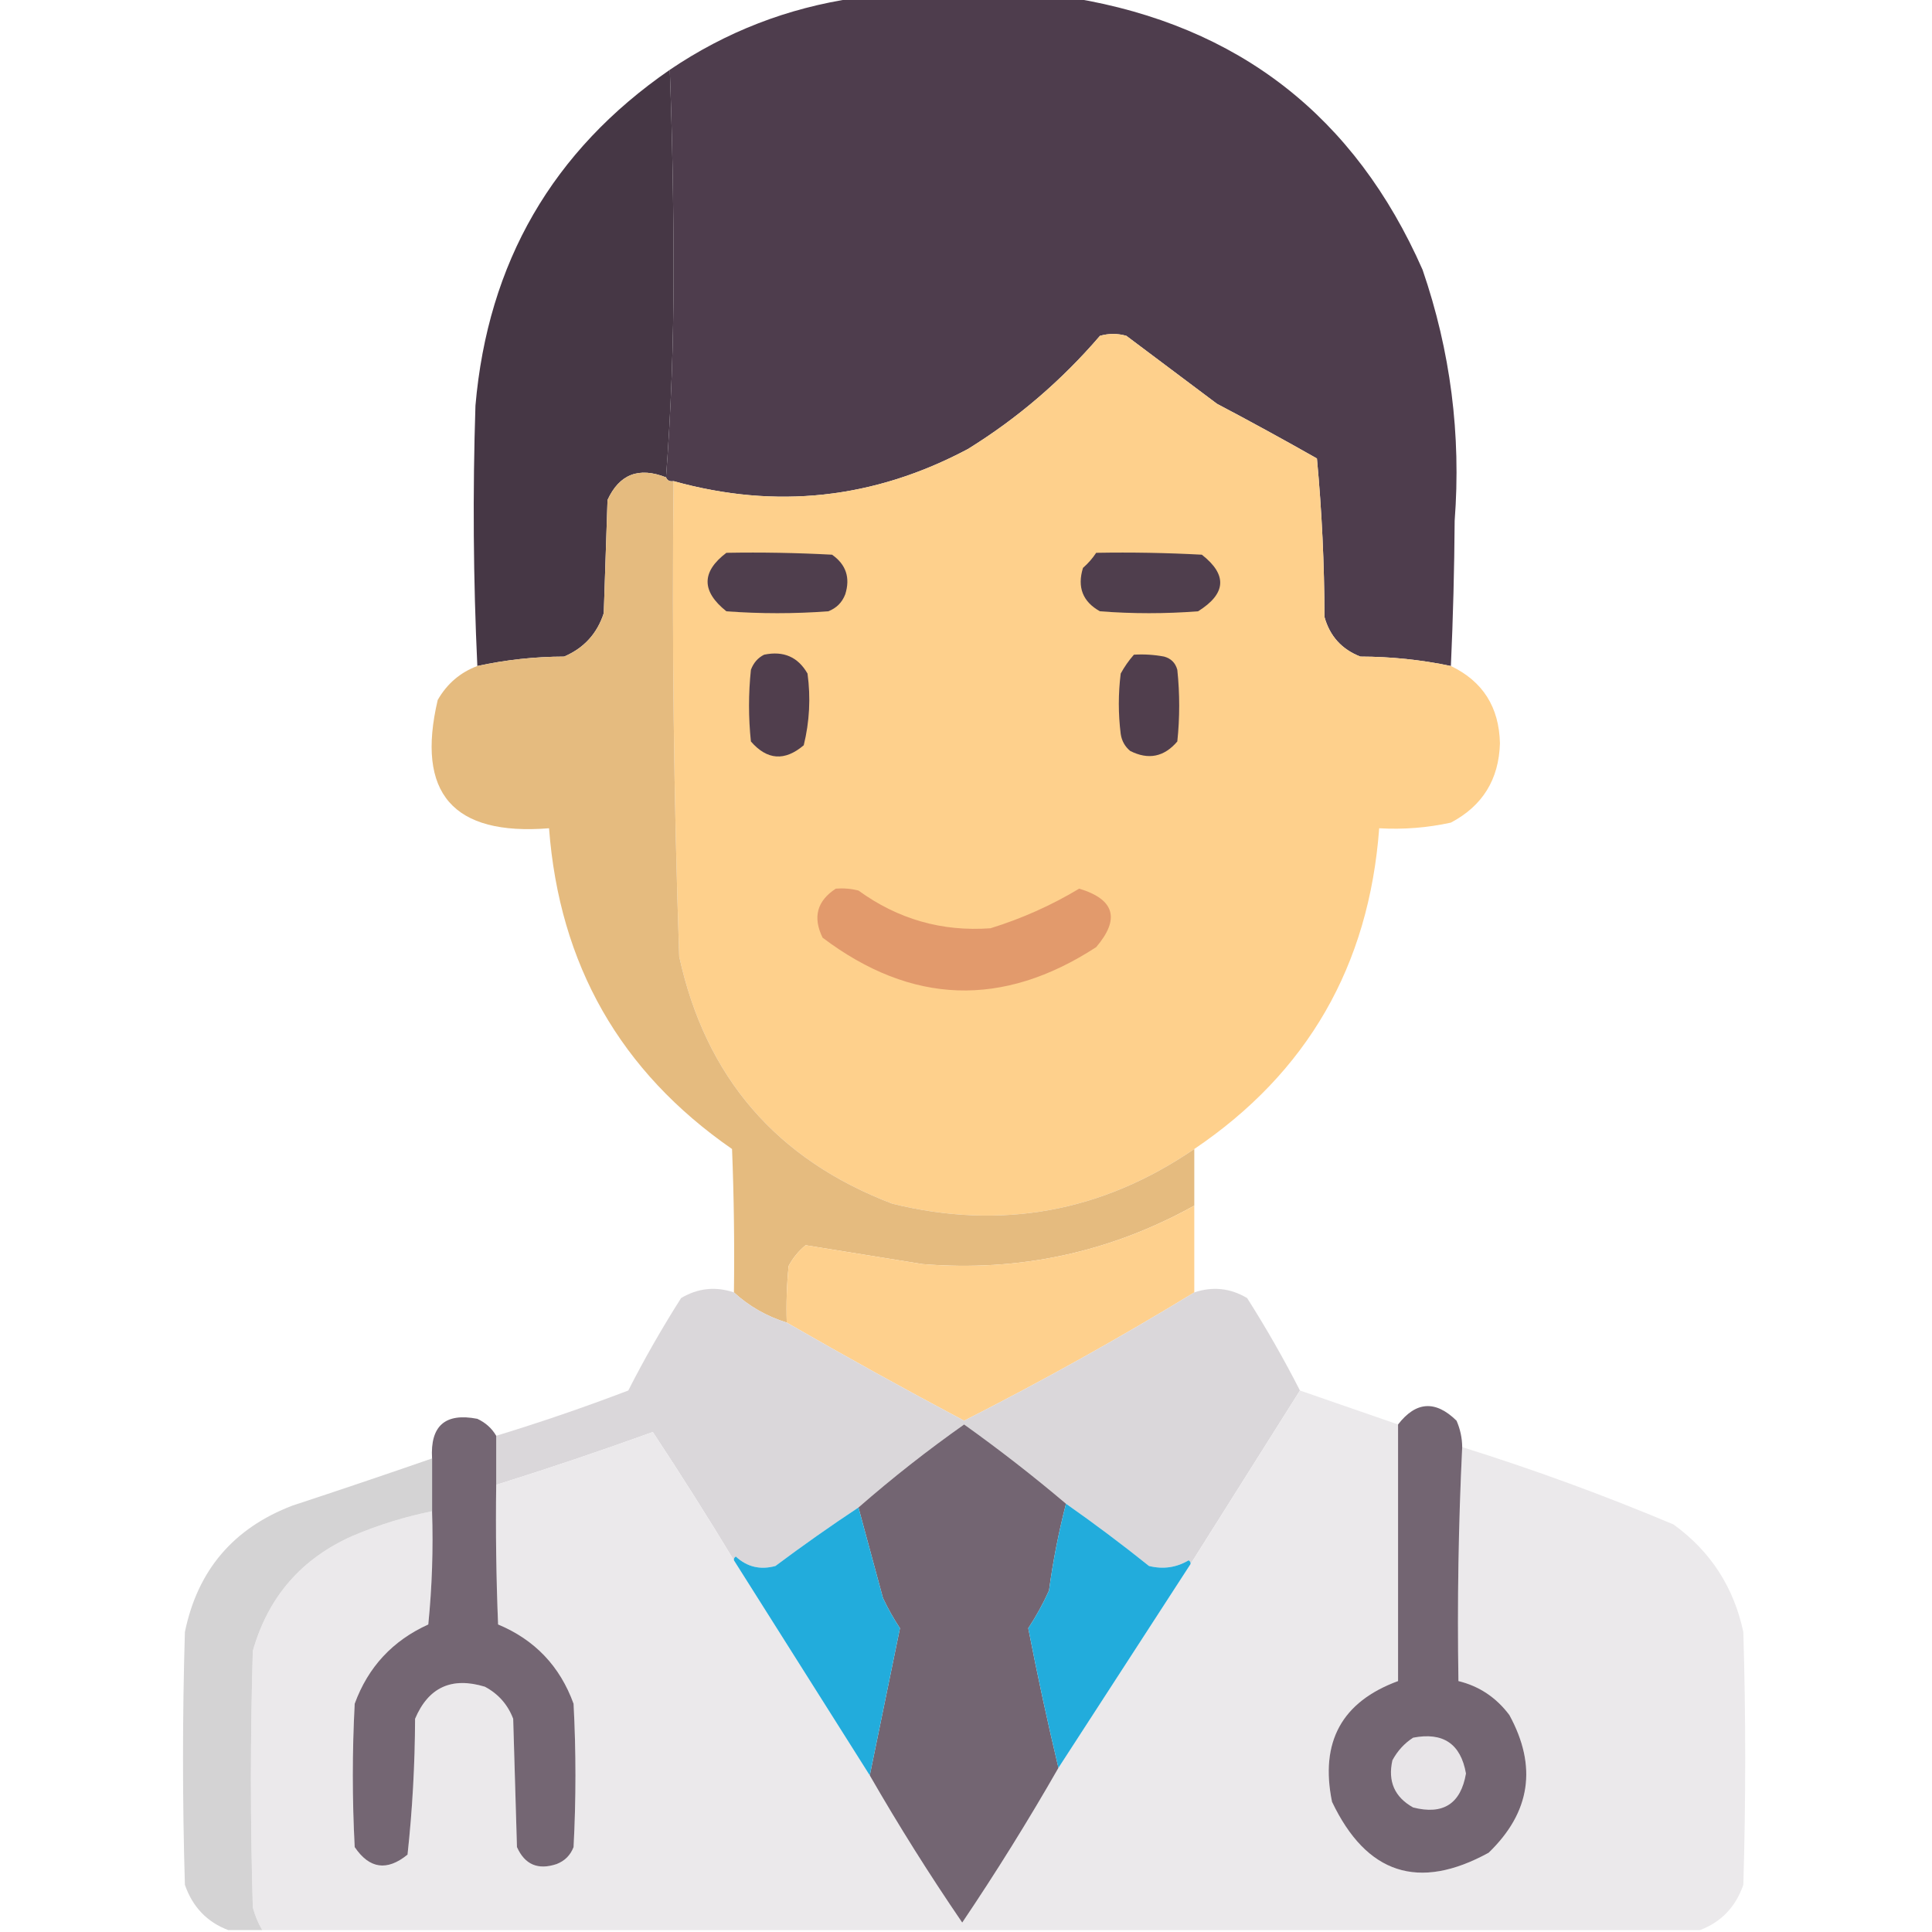 <?xml version="1.0" encoding="UTF-8"?>
<!DOCTYPE svg PUBLIC "-//W3C//DTD SVG 1.1//EN" "http://www.w3.org/Graphics/SVG/1.1/DTD/svg11.dtd">
<svg xmlns="http://www.w3.org/2000/svg" version="1.1" width="512px" height="512px" style="shape-rendering:geometricPrecision; text-rendering:geometricPrecision; image-rendering:optimizeQuality; fill-rule:evenodd; clip-rule:evenodd" xmlns:xlink="http://www.w3.org/1999/xlink">
<g><path style="opacity:0.996" fill="#4e3d4d" d="M 226.5,-0.5 C 245.833,-0.5 265.167,-0.5 284.5,-0.5C 328.247,6.803 359.08,30.803 377,71.5C 384.405,93.043 387.239,115.21 385.5,138C 385.412,150.847 385.079,163.68 384.5,176.5C 376.634,174.847 368.634,174.013 360.5,174C 355.572,172.073 352.406,168.573 351,163.5C 350.966,149.406 350.299,135.406 349,121.5C 340.279,116.554 331.445,111.721 322.5,107C 314.5,101 306.5,95 298.5,89C 296.167,88.333 293.833,88.333 291.5,89C 281.305,100.872 269.639,110.872 256.5,119C 231.619,132.233 205.619,135.066 178.5,127.5C 177.508,127.672 176.842,127.338 176.5,126.5C 177.833,108.846 178.5,90.846 178.5,72.5C 178.5,54.33 178.167,36.33 177.5,18.5C 192.376,8.43 208.709,2.097 226.5,-0.5 Z"/></g>
<g><path style="opacity:0.999" fill="#463745" d="M 177.5,18.5 C 178.167,36.33 178.5,54.33 178.5,72.5C 178.5,90.846 177.833,108.846 176.5,126.5C 169.303,123.671 164.136,125.671 161,132.5C 160.667,142.5 160.333,152.5 160,162.5C 158.257,167.91 154.757,171.744 149.5,174C 141.698,174.024 134.032,174.857 126.5,176.5C 125.421,153.513 125.254,130.513 126,107.5C 129.275,69.594 146.442,39.928 177.5,18.5 Z"/></g>
<g><path style="opacity:0.998" fill="#fed08c" d="M 384.5,176.5 C 392.957,180.553 397.29,187.387 397.5,197C 397.218,206.575 392.884,213.575 384.5,218C 378.258,219.37 371.925,219.87 365.5,219.5C 362.797,255.932 346.463,284.265 316.5,304.5C 292.013,321.23 265.347,326.064 236.5,319C 205.816,307.321 186.983,285.487 180,253.5C 178.551,211.525 178.051,169.525 178.5,127.5C 205.619,135.066 231.619,132.233 256.5,119C 269.639,110.872 281.305,100.872 291.5,89C 293.833,88.333 296.167,88.333 298.5,89C 306.5,95 314.5,101 322.5,107C 331.445,111.721 340.279,116.554 349,121.5C 350.299,135.406 350.966,149.406 351,163.5C 352.406,168.573 355.572,172.073 360.5,174C 368.634,174.013 376.634,174.847 384.5,176.5 Z"/></g>
<g><path style="opacity:1" fill="#e5bb7f" d="M 176.5,126.5 C 176.842,127.338 177.508,127.672 178.5,127.5C 178.051,169.525 178.551,211.525 180,253.5C 186.983,285.487 205.816,307.321 236.5,319C 265.347,326.064 292.013,321.23 316.5,304.5C 316.5,309.5 316.5,314.5 316.5,319.5C 294.126,331.925 270.126,337.092 244.5,335C 234.108,333.303 223.775,331.637 213.5,330C 211.622,331.543 210.122,333.376 209,335.5C 208.501,340.489 208.334,345.489 208.5,350.5C 203.173,348.841 198.507,346.174 194.5,342.5C 194.667,329.829 194.5,317.162 194,304.5C 164.411,284.006 148.244,255.673 145.5,219.5C 120.026,221.534 110.193,210.201 116,185.5C 118.459,181.202 121.959,178.202 126.5,176.5C 134.032,174.857 141.698,174.024 149.5,174C 154.757,171.744 158.257,167.91 160,162.5C 160.333,152.5 160.667,142.5 161,132.5C 164.136,125.671 169.303,123.671 176.5,126.5 Z"/></g>
<g><path style="opacity:1" fill="#4f3e4d" d="M 192.5,146.5 C 201.839,146.334 211.173,146.5 220.5,147C 224.212,149.602 225.378,153.102 224,157.5C 223.167,159.667 221.667,161.167 219.5,162C 210.5,162.667 201.5,162.667 192.5,162C 185.86,156.705 185.86,151.539 192.5,146.5 Z"/></g>
<g><path style="opacity:1" fill="#4f3e4d" d="M 290.5,146.5 C 299.839,146.334 309.173,146.5 318.5,147C 325.311,152.33 324.977,157.33 317.5,162C 308.833,162.667 300.167,162.667 291.5,162C 286.931,159.459 285.431,155.625 287,150.5C 288.376,149.295 289.542,147.962 290.5,146.5 Z"/></g>
<g><path style="opacity:1" fill="#503e4d" d="M 202.5,173.5 C 207.635,172.426 211.468,174.093 214,178.5C 214.87,184.917 214.536,191.251 213,197.5C 207.967,201.779 203.3,201.446 199,196.5C 198.333,190.167 198.333,183.833 199,177.5C 199.69,175.65 200.856,174.316 202.5,173.5 Z"/></g>
<g><path style="opacity:1" fill="#503e4d" d="M 300.5,173.5 C 303.187,173.336 305.854,173.503 308.5,174C 310.333,174.5 311.5,175.667 312,177.5C 312.667,183.833 312.667,190.167 312,196.5C 308.491,200.613 304.324,201.446 299.5,199C 298.107,197.829 297.273,196.329 297,194.5C 296.333,189.167 296.333,183.833 297,178.5C 297.997,176.677 299.164,175.01 300.5,173.5 Z"/></g>
<g><path style="opacity:1" fill="#e29a6c" d="M 221.5,235.5 C 223.527,235.338 225.527,235.505 227.5,236C 237.98,243.606 249.647,246.939 262.5,246C 270.81,243.425 278.644,239.925 286,235.5C 295.391,238.335 296.891,243.502 290.5,251C 265.728,267.108 241.561,266.274 218,248.5C 215.343,243.084 216.51,238.75 221.5,235.5 Z"/></g>
<g><path style="opacity:0.999" fill="#fed08d" d="M 316.5,319.5 C 316.5,327.167 316.5,334.833 316.5,342.5C 296.713,354.566 276.38,365.9 255.5,376.5C 239.61,368.059 223.944,359.392 208.5,350.5C 208.334,345.489 208.501,340.489 209,335.5C 210.122,333.376 211.622,331.543 213.5,330C 223.775,331.637 234.108,333.303 244.5,335C 270.126,337.092 294.126,331.925 316.5,319.5 Z"/></g>
<g><path style="opacity:0.996" fill="#dad7da" d="M 194.5,342.5 C 198.507,346.174 203.173,348.841 208.5,350.5C 223.944,359.392 239.61,368.059 255.5,376.5C 276.38,365.9 296.713,354.566 316.5,342.5C 321.393,340.862 326.06,341.362 330.5,344C 335.573,351.985 340.24,360.152 344.5,368.5C 334.819,383.87 325.153,399.203 315.5,414.5C 315.565,414.062 315.399,413.728 315,413.5C 311.744,415.429 308.244,415.929 304.5,415C 297.316,409.248 289.982,403.748 282.5,398.5C 273.803,391.14 264.803,384.14 255.5,377.5C 245.776,384.359 236.442,391.692 227.5,399.5C 220.064,404.422 212.731,409.589 205.5,415C 201.495,416.098 197.995,415.265 195,412.5C 194.601,412.728 194.435,413.062 194.5,413.5C 187.592,402.073 180.425,390.74 173,379.5C 159.259,384.469 145.426,389.136 131.5,393.5C 131.5,389.167 131.5,384.833 131.5,380.5C 143.293,376.902 154.959,372.902 166.5,368.5C 170.787,360.089 175.454,351.922 180.5,344C 184.94,341.362 189.607,340.862 194.5,342.5 Z"/></g>
<g><path style="opacity:0.998" fill="#ebe9eb" d="M 344.5,368.5 C 353.162,371.498 361.828,374.498 370.5,377.5C 370.5,400.167 370.5,422.833 370.5,445.5C 355.587,450.979 349.754,461.646 353,477.5C 362.127,496.654 375.96,501.154 394.5,491C 405.609,480.291 407.443,468.125 400,454.5C 396.514,449.85 392.014,446.85 386.5,445.5C 386.169,424.66 386.503,403.993 387.5,383.5C 406.488,389.441 425.155,396.274 443.5,404C 453.303,411.099 459.47,420.599 462,432.5C 462.667,454.833 462.667,477.167 462,499.5C 459.955,505.376 456.122,509.376 450.5,511.5C 323.5,511.5 196.5,511.5 69.5,511.5C 68.406,509.641 67.573,507.641 67,505.5C 66.333,482.833 66.333,460.167 67,437.5C 71.076,423.169 79.91,413.002 93.5,407C 100.301,404.121 107.301,401.955 114.5,400.5C 114.832,410.522 114.499,420.522 113.5,430.5C 104.048,434.784 97.548,441.784 94,451.5C 93.333,464.167 93.333,476.833 94,489.5C 97.892,495.259 102.559,495.926 108,491.5C 109.293,479.596 109.96,467.596 110,455.5C 113.529,447.154 119.696,444.321 128.5,447C 132.058,448.892 134.558,451.725 136,455.5C 136.333,466.833 136.667,478.167 137,489.5C 139.072,494.143 142.572,495.643 147.5,494C 149.667,493.167 151.167,491.667 152,489.5C 152.667,476.833 152.667,464.167 152,451.5C 148.396,441.563 141.73,434.563 132,430.5C 131.5,418.171 131.333,405.838 131.5,393.5C 145.426,389.136 159.259,384.469 173,379.5C 180.425,390.74 187.592,402.073 194.5,413.5C 206.534,432.523 218.534,451.523 230.5,470.5C 238.156,483.809 246.322,496.809 255,509.5C 264.023,496.113 272.523,482.446 280.5,468.5C 292.153,450.537 303.82,432.537 315.5,414.5C 325.153,399.203 334.819,383.87 344.5,368.5 Z"/></g>
<g><path style="opacity:0.997" fill="#736572" d="M 387.5,383.5 C 386.503,403.993 386.169,424.66 386.5,445.5C 392.014,446.85 396.514,449.85 400,454.5C 407.443,468.125 405.609,480.291 394.5,491C 375.96,501.154 362.127,496.654 353,477.5C 349.754,461.646 355.587,450.979 370.5,445.5C 370.5,422.833 370.5,400.167 370.5,377.5C 375.247,371.36 380.414,371.027 386,376.5C 386.977,378.74 387.477,381.073 387.5,383.5 Z"/></g>
<g><path style="opacity:0.997" fill="#746673" d="M 131.5,380.5 C 131.5,384.833 131.5,389.167 131.5,393.5C 131.333,405.838 131.5,418.171 132,430.5C 141.73,434.563 148.396,441.563 152,451.5C 152.667,464.167 152.667,476.833 152,489.5C 151.167,491.667 149.667,493.167 147.5,494C 142.572,495.643 139.072,494.143 137,489.5C 136.667,478.167 136.333,466.833 136,455.5C 134.558,451.725 132.058,448.892 128.5,447C 119.696,444.321 113.529,447.154 110,455.5C 109.96,467.596 109.293,479.596 108,491.5C 102.559,495.926 97.892,495.259 94,489.5C 93.333,476.833 93.333,464.167 94,451.5C 97.548,441.784 104.048,434.784 113.5,430.5C 114.499,420.522 114.832,410.522 114.5,400.5C 114.5,395.833 114.5,391.167 114.5,386.5C 113.987,377.847 117.987,374.347 126.5,376C 128.687,377.025 130.354,378.525 131.5,380.5 Z"/></g>
<g><path style="opacity:1" fill="#736572" d="M 282.5,398.5 C 280.559,406.039 279.059,413.706 278,421.5C 276.404,425.031 274.57,428.364 272.5,431.5C 274.935,444.018 277.601,456.351 280.5,468.5C 272.523,482.446 264.023,496.113 255,509.5C 246.322,496.809 238.156,483.809 230.5,470.5C 233.164,457.514 235.831,444.514 238.5,431.5C 236.838,428.985 235.338,426.318 234,423.5C 231.829,415.482 229.662,407.482 227.5,399.5C 236.442,391.692 245.776,384.359 255.5,377.5C 264.803,384.14 273.803,391.14 282.5,398.5 Z"/></g>
<g><path style="opacity:1" fill="#d4d3d4" d="M 114.5,386.5 C 114.5,391.167 114.5,395.833 114.5,400.5C 107.301,401.955 100.301,404.121 93.5,407C 79.91,413.002 71.076,423.169 67,437.5C 66.333,460.167 66.333,482.833 67,505.5C 67.573,507.641 68.406,509.641 69.5,511.5C 66.5,511.5 63.5,511.5 60.5,511.5C 54.879,509.376 51.045,505.376 49,499.5C 48.333,477.167 48.333,454.833 49,432.5C 52.361,416.137 61.861,404.97 77.5,399C 89.894,394.924 102.227,390.758 114.5,386.5 Z"/></g>
<g><path style="opacity:1" fill="#22acdc" d="M 282.5,398.5 C 289.982,403.748 297.316,409.248 304.5,415C 308.244,415.929 311.744,415.429 315,413.5C 315.399,413.728 315.565,414.062 315.5,414.5C 303.82,432.537 292.153,450.537 280.5,468.5C 277.601,456.351 274.935,444.018 272.5,431.5C 274.57,428.364 276.404,425.031 278,421.5C 279.059,413.706 280.559,406.039 282.5,398.5 Z"/></g>
<g><path style="opacity:1" fill="#22acdc" d="M 227.5,399.5 C 229.662,407.482 231.829,415.482 234,423.5C 235.338,426.318 236.838,428.985 238.5,431.5C 235.831,444.514 233.164,457.514 230.5,470.5C 218.534,451.523 206.534,432.523 194.5,413.5C 194.435,413.062 194.601,412.728 195,412.5C 197.995,415.265 201.495,416.098 205.5,415C 212.731,409.589 220.064,404.422 227.5,399.5 Z"/></g>
<g><path style="opacity:1" fill="#e8e5e8" d="M 374.5,460.5 C 382.452,458.968 387.119,462.135 388.5,470C 387.12,478.027 382.453,481.027 374.5,479C 369.581,476.259 367.748,472.092 369,466.5C 370.36,463.977 372.193,461.977 374.5,460.5 Z"/></g>
</svg>
